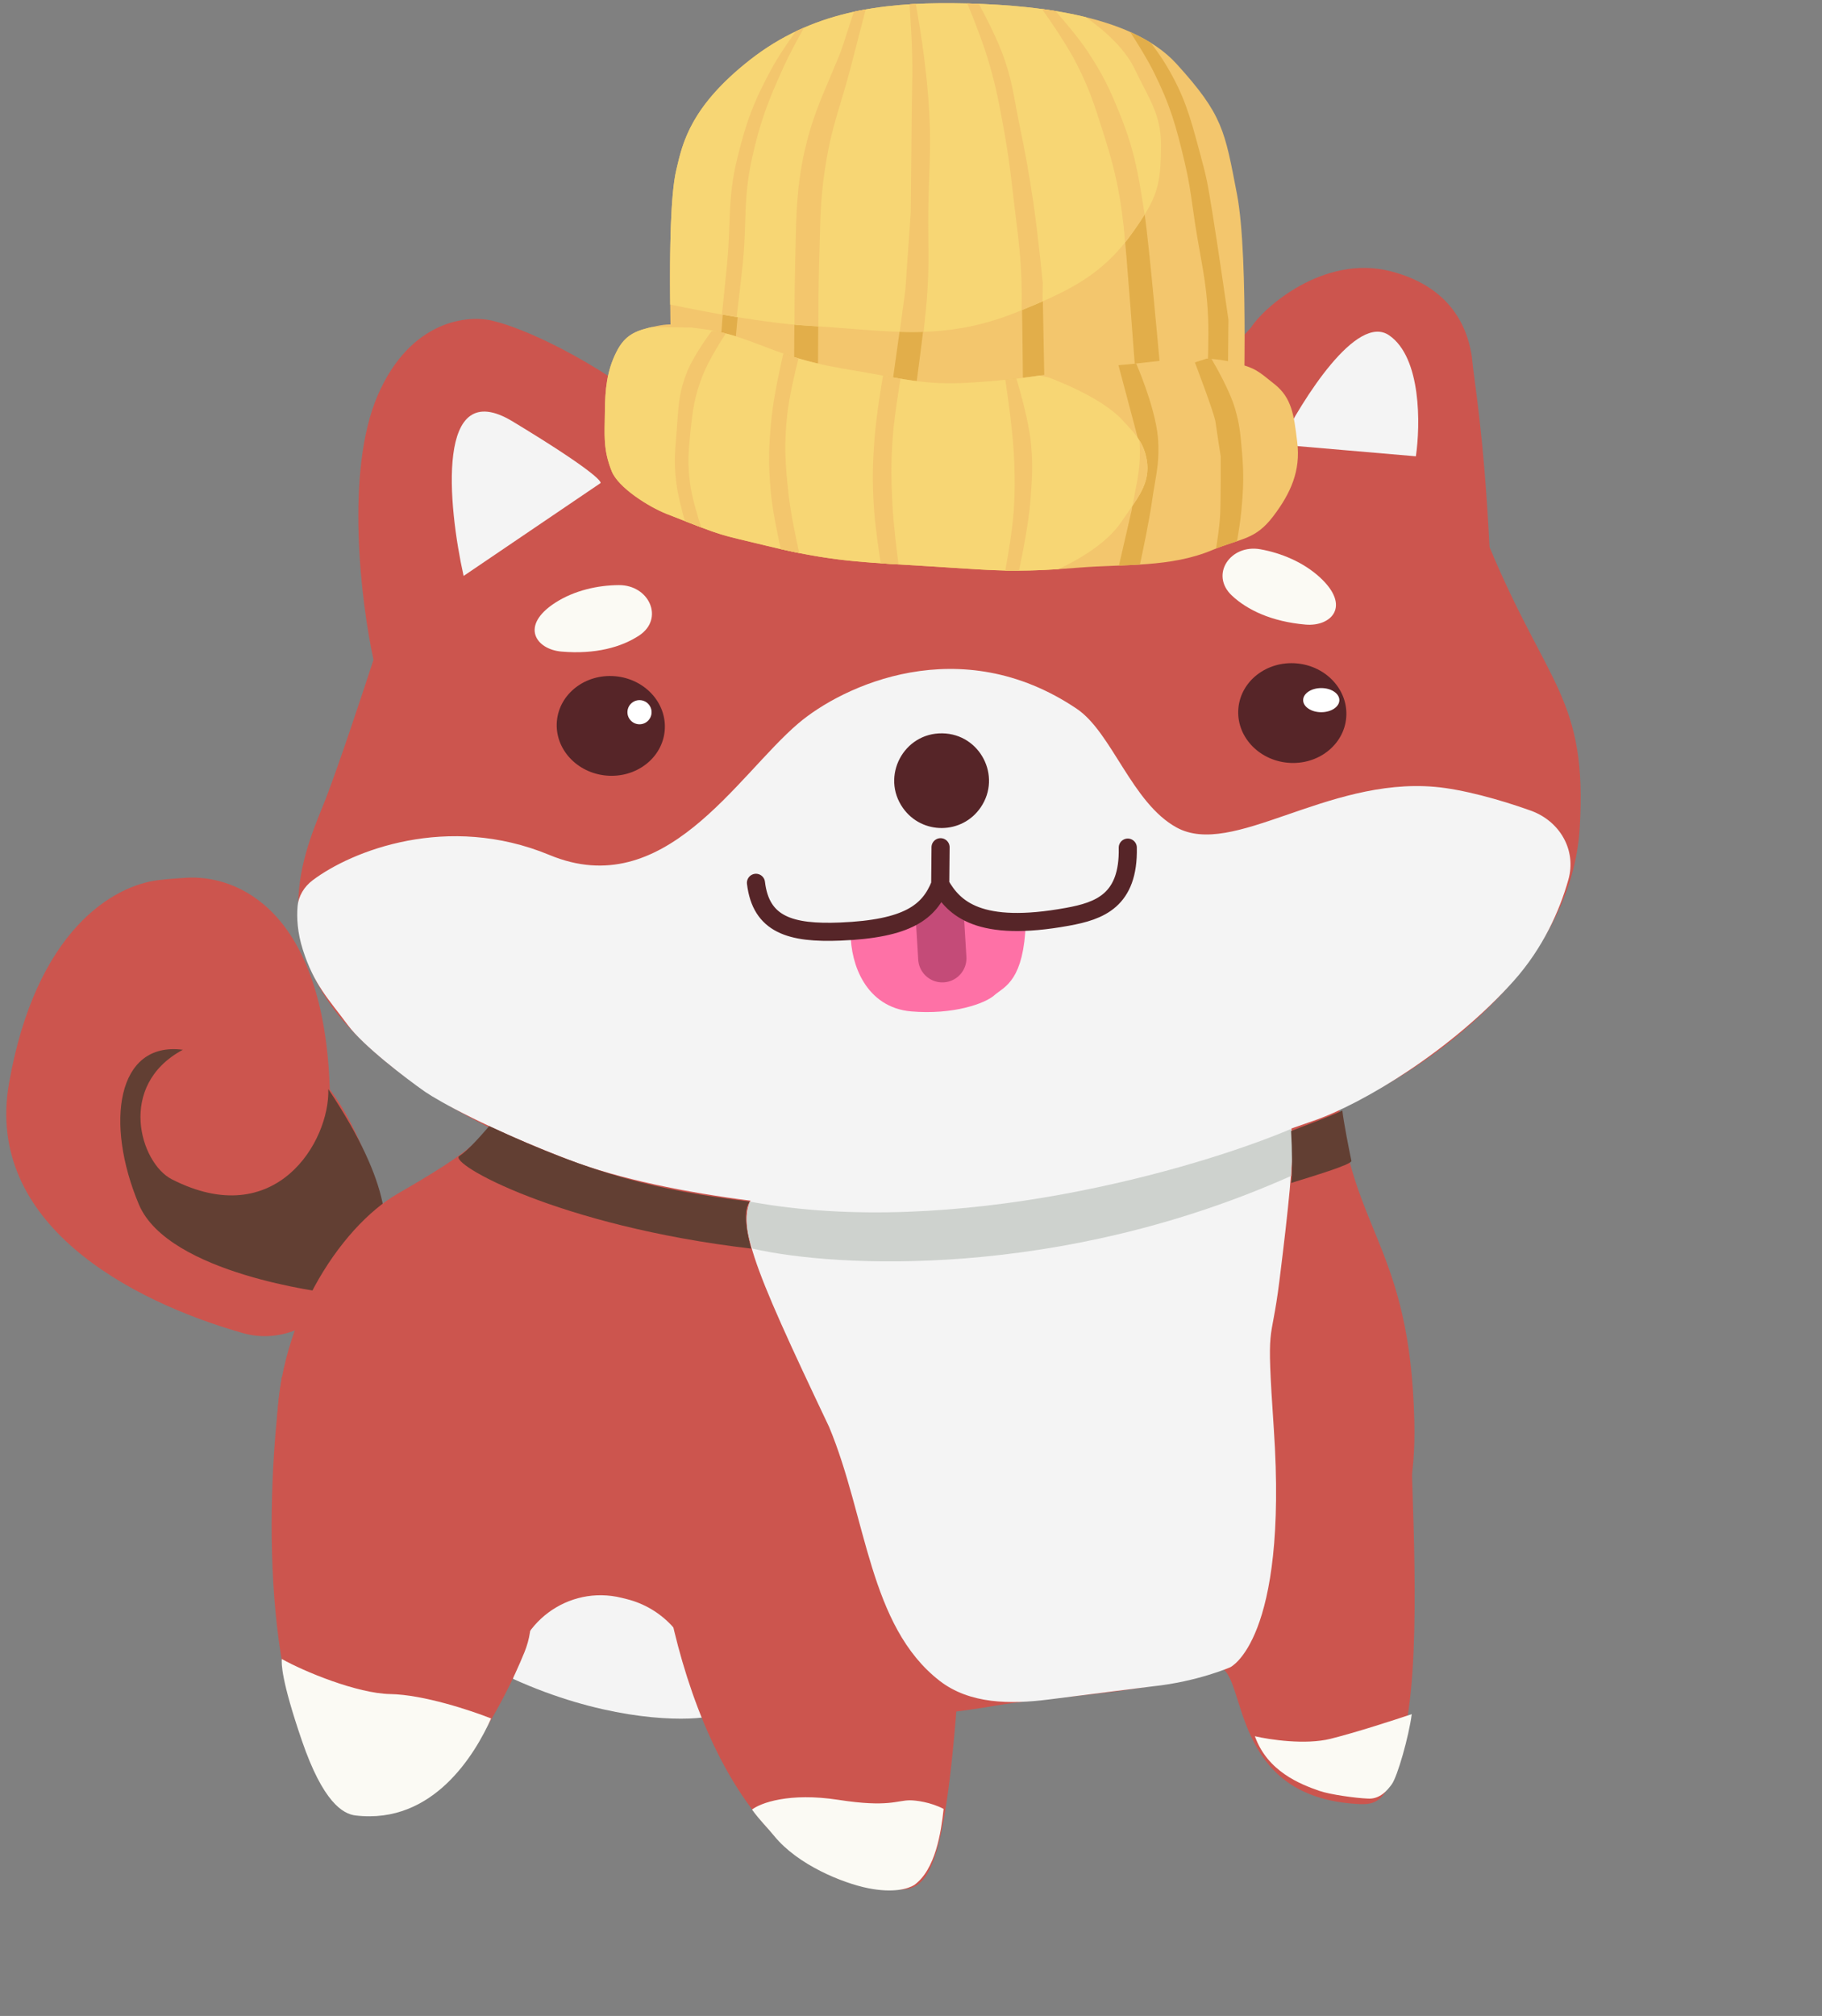 <svg width="151" height="167" viewBox="0 0 151 167" fill="none" xmlns="http://www.w3.org/2000/svg">
<rect x="0" y="0" width="151" height="167" fill="#808080" stroke="none"/>
<path d="M0.75 89.724C-1.293 101.334 10.689 107.745 20.129 110.434C23.316 111.342 26.557 109.717 28.468 107.009C28.803 106.535 29.15 106.059 29.503 105.592C30.992 103.626 31.933 101.171 31.297 98.788C30.175 94.588 28.315 91.477 27.332 90.248C26.867 75.496 19.739 72.423 15.367 72.717C14.63 72.766 13.891 72.821 13.158 72.906C9.378 73.347 2.977 77.072 0.75 89.724Z" fill="#CC554E"/>
<path d="M14.231 97.688C22.86 102.105 27.345 94.546 27.209 90.219C37.831 106.152 27.209 107.096 27.209 107.096C27.209 107.096 13.946 105.562 11.511 99.779C8.679 93.051 9.665 86.248 15.154 86.963C9.653 89.917 11.629 96.356 14.231 97.688Z" fill="#623F33"/>
<path d="M111.991 149.404C102.199 148.561 103.268 139.304 101.24 138.173C106.576 135.438 113.572 122.803 116.964 119.269C116.915 122.633 117.861 136.261 116.517 142.932C115.173 149.603 114.259 149.599 111.991 149.404Z" fill="#CC554E"/>
<path d="M109.31 133.892C102.015 140.467 89.347 140.111 82.492 141.298C76.977 142.253 67.648 143.101 60.828 142.514C55.654 142.069 47.334 140.737 38.043 137.473C28.752 134.21 24.416 126.508 23.409 123.064C23.148 121.816 23.003 120.575 22.958 119.353C22.611 109.949 28.201 101.623 32.952 98.89C38.666 95.604 39.428 94.715 40.649 93.289L40.662 93.275C84.125 99.195 103.072 95.329 110.877 90.907C112.042 102.142 116.874 103.269 117.214 117.751C117.443 127.484 113.933 129.725 109.31 133.892Z" fill="#CC554E"/>
<path d="M95.542 139.697C95.228 139.73 90.719 140.306 86.893 140.79C83.751 141.187 80.365 141.177 77.865 139.234C72.014 134.685 71.839 125.71 68.715 118.211C62.196 104.487 60.734 100.926 62.691 98.739C64.426 96.8 95.58 92.8 102.638 91.916L102.725 91.905C103.651 91.789 104.568 91.674 105.499 91.746C107.436 91.896 107.616 93.407 106.033 106.103C105.32 111.828 104.932 108.963 105.569 118.383C106.753 135.899 101.957 138.116 101.957 138.116C101.957 138.116 99.248 139.305 95.542 139.697Z" fill="#F4F4F4"/>
<path d="M51.939 132.469L51.529 132.367C47.081 131.262 42.735 134.502 42.525 139.08C49.616 142.295 55.658 142.595 58.242 142.279L57.601 138.559C57.088 135.586 54.867 133.197 51.939 132.469Z" fill="#F4F4F4"/>
<path d="M29.468 85.678C35.833 92.102 45.228 95.722 49.129 96.729C54.872 98.368 69.449 101.226 81.82 99.542C94.19 97.858 109.612 92.733 114.376 90.142C120.093 87.04 130.28 79.333 130.921 68.584C131.562 57.835 128.257 56.864 123.446 45.315C122.955 35.606 122.16 31.622 121.982 29.553C121.729 27.913 120.818 23.898 115.255 22.472C109.692 21.045 104.696 25.509 103.688 27.121L95.842 35.713C83.358 29.9 63.759 32.715 55.52 34.849C48.878 29.444 43.038 27.102 40.948 26.606C38.865 26.032 34.019 26.46 31.297 32.765C28.574 39.069 29.933 49.982 30.953 54.651C30.093 57.301 28.099 63.313 27.001 66.157C25.629 69.711 21.511 77.649 29.468 85.678Z" fill="#CC554E"/>
<path d="M45.553 70.833C37.096 67.326 29.132 70.485 25.904 72.927C25.21 73.452 24.738 74.216 24.662 75.082C24.582 75.993 24.642 77.246 25.096 78.668C26.029 81.592 27.231 82.761 28.823 84.912C30.096 86.633 33.617 89.313 35.218 90.438C36.412 91.251 40.473 93.52 47.171 96.086C55.542 99.295 69.329 100.478 75.946 100.34C82.592 100.201 89.719 98.629 92.968 98.014C95.979 97.444 104.662 94.281 108.812 92.862C112.962 91.442 120.335 86.982 125.447 81.262C127.887 78.532 129.261 75.423 129.979 72.881C130.675 70.419 129.269 68.017 126.861 67.152C124.278 66.225 121.163 65.375 118.894 65.18C109.912 64.407 102.156 71.084 97.517 68.553C93.806 66.527 92.153 60.681 89.242 58.719C79.568 52.2 69.82 56.811 66.156 59.931C61.043 64.284 55.069 74.78 45.553 70.833Z" fill="#F4F4F4"/>
<path d="M38.066 95.766C38.821 95.294 39.993 93.917 40.544 93.287C49.396 97.418 54.589 98.598 62.143 99.543C61.482 100.298 61.985 102.532 62.261 103.437C46.209 101.549 37.121 96.356 38.066 95.766Z" fill="#623F33"/>
<path d="M62.38 103.438C61.624 101.644 61.908 100.054 62.144 99.543C79.045 102.659 99.086 96.868 106.994 93.523C107.182 94.09 107.072 96.356 106.994 97.418C87.732 106.011 69.225 105.011 62.38 103.438Z" fill="#CED2CE"/>
<path d="M46.051 49.908C43.043 51.829 44.414 53.795 46.531 53.977C49.357 54.22 51.507 53.607 52.963 52.651C55.077 51.263 53.814 48.453 51.285 48.47C49.542 48.481 47.613 48.911 46.051 49.908Z" fill="#FBFAF4"/>
<path d="M109.371 47.814C112.007 50.22 110.321 51.923 108.204 51.741C105.378 51.498 103.364 50.526 102.093 49.336C100.247 47.607 101.971 45.054 104.46 45.503C106.176 45.812 108.002 46.564 109.371 47.814Z" fill="#FBFAF4"/>
<path d="M42.485 34.912C36.089 31.044 37.111 41.834 38.422 47.711L49.744 40.038C49.989 39.941 48.881 38.779 42.485 34.912Z" fill="#F4F4F4"/>
<path d="M115.124 27.777C112.44 25.935 107.958 33.044 106.053 36.829L117.342 37.8C117.721 35.227 117.809 29.619 115.124 27.777Z" fill="#F4F4F4"/>
<ellipse cx="50.62" cy="60.134" rx="4.485" ry="4.131" transform="rotate(4.918 50.62 60.134)" fill="#562528"/>
<ellipse cx="107.1" cy="59.071" rx="4.485" ry="4.131" transform="rotate(4.918 107.1 59.071)" fill="#562528"/>
<path d="M75.56 83.287C72.207 82.998 71.004 79.797 70.996 77.298C71.715 77.258 74.292 77.479 75.697 76.123C77.186 74.686 80.791 75.464 82.696 76.269C83.274 76.514 83.886 76.598 84.513 76.416C84.348 81.007 82.921 81.351 82.162 82C81.498 82.656 78.913 83.575 75.56 83.287Z" fill="#FE71A6"/>
<path d="M78.22 74.532C78.374 74.685 78.265 74.947 78.048 74.947C77.831 74.947 77.722 74.685 77.876 74.532C77.971 74.437 78.125 74.437 78.22 74.532Z" fill="#FE71A6"/>
<path d="M75.56 83.287C72.207 82.998 71.004 79.797 70.996 77.298C71.715 77.258 74.292 77.479 75.697 76.123C77.186 74.686 80.791 75.464 82.696 76.269C83.274 76.514 83.886 76.598 84.513 76.416C84.348 81.007 82.921 81.351 82.162 82C81.498 82.656 78.913 83.575 75.56 83.287Z" stroke="#FE71A6" stroke-linecap="round"/>
<path d="M78.22 74.532C78.374 74.685 78.265 74.947 78.048 74.947C77.831 74.947 77.722 74.685 77.876 74.532C77.971 74.437 78.125 74.437 78.22 74.532Z" stroke="#FE71A6" stroke-linecap="round"/>
<path d="M77.904 76.228L78.095 79.382" stroke="#C44B78" stroke-width="4" stroke-linecap="round"/>
<path d="M77.95 70.185L77.922 73.263M77.922 73.263C77.014 75.554 75.236 76.941 69.649 77.171C65.514 77.341 63.063 76.604 62.651 73.133M77.922 73.263C79.053 75.255 81.129 77.286 88.471 75.947C91.119 75.465 93.561 74.609 93.466 70.217" stroke="#562528" stroke-width="1.5" stroke-linecap="round"/>
<path d="M74.834 66.937C76.412 69.169 79.733 69.143 81.275 66.885C83.038 64.306 81.225 60.802 78.102 60.75C74.891 60.696 72.979 64.314 74.834 66.937Z" fill="#562528"/>
<path d="M27.168 148.409C21.39 139.806 22.157 122.242 23.361 114.058C27.398 119.416 33.176 123.351 38.108 125.899C42.332 128.081 45.256 132.478 43.46 136.88C42.543 139.129 41.288 141.65 39.602 144.242C36.356 149.231 32.808 150.474 30.419 150.427C29.069 150.4 27.921 149.53 27.168 148.409Z" fill="#CC554E"/>
<path d="M32.346 140.337C29.602 140.29 25.164 138.455 23.356 137.431C23.326 137.783 23.281 139.13 25.024 144.208C26.767 149.286 28.412 150.27 29.467 150.395C35.917 151.16 39.384 145.286 40.702 142.359C39.06 141.704 35.091 140.383 32.346 140.337Z" fill="#FBFAF4"/>
<path d="M73.623 156.517C59.66 155.863 54.698 134.196 54.477 125.455C65.395 119.964 67.89 129.189 72.685 131.369C74.026 139.185 75.082 136.551 79.324 140.944C78.093 156.845 76.532 156.653 73.623 156.517Z" fill="#CC554E"/>
<path d="M69.501 149.102C65.386 148.463 63.002 149.372 62.324 149.906C62.959 150.789 63.615 151.416 64.151 152.077C66.11 154.496 69.855 156.003 71.951 156.42C74.047 156.838 75.264 156.468 75.765 156.156C77.532 154.887 77.998 151.768 78.203 149.851C77.114 149.283 75.895 149.139 75.421 149.137C74.355 149.134 73.616 149.74 69.501 149.102Z" fill="#FBFAF4"/>
<path d="M110.264 144.044C108.184 144.561 105.221 144.116 104 143.829C105.04 146.756 107.782 147.81 109.318 148.348C110.225 148.666 112.391 148.958 113.336 148.994C114.376 149.08 115.018 148.258 115.345 147.81C115.818 147.165 116.764 143.829 117 142C115.621 142.466 112.344 143.528 110.264 144.044Z" fill="#FBFAF4"/>
<path d="M107 98C107.125 97.609 107.083 95.043 107 93.696C107.625 93.435 110.042 92.565 111.25 92C111.35 92.939 111.792 95.174 112 96.174C112 96.487 108.667 97.478 107 98Z" fill="#623F33"/>
<circle cx="53" cy="59" r="1" fill="white"/>
<ellipse cx="109.5" cy="58" rx="1.5" ry="1" fill="white"/>
<path d="M56.048 14.085C55.014 18.42 55.845 35.452 55.845 35.452L103.017 35.899C103.017 35.899 103.536 21.373 102.517 16.093C101.499 10.812 101.358 9.529 97.505 5.289C93.652 1.05 85.033 0.328 79.003 0.27C72.973 0.213 67.241 0.978 62.165 4.954C57.089 8.931 56.534 12.045 56.048 14.085Z" fill="#F3C66D"/>
<path fill-rule="evenodd" clip-rule="evenodd" d="M65.802 31.914C65.802 31.914 65.838 24.21 65.896 22.014C65.91 21.505 65.92 21.011 65.93 20.53L65.93 20.53L65.93 20.53L65.93 20.53L65.93 20.53L65.93 20.53L65.93 20.53C65.986 17.775 66.034 15.4 66.673 12.547C67.22 10.104 67.909 8.486 68.772 6.459L68.772 6.459L68.772 6.458L68.772 6.458C69.001 5.921 69.242 5.356 69.495 4.739C69.754 4.108 70.016 3.286 70.276 2.469L70.276 2.469C70.441 1.954 70.604 1.44 70.766 0.976C71.091 0.905 71.417 0.841 71.744 0.782C71.376 2.208 70.868 4.18 70.479 5.674C70.204 6.73 69.937 7.612 69.685 8.448L69.685 8.448L69.685 8.448L69.685 8.448C69.234 9.943 68.828 11.288 68.499 13.206C68.032 15.929 67.989 17.73 67.933 20.103L67.933 20.103L67.933 20.103C67.919 20.702 67.904 21.337 67.881 22.032C67.808 24.229 67.787 31.933 67.787 31.933L65.802 31.914ZM75.378 0.357C75.464 1.601 75.576 3.428 75.601 4.797C75.623 5.933 75.606 6.746 75.586 7.655L75.586 7.655L75.586 7.655L75.586 7.655L75.586 7.655L75.586 7.655C75.576 8.148 75.565 8.668 75.559 9.284L75.48 17.617C75.335 19.515 75.038 23.952 75.038 23.952C75.038 23.952 73.945 31.896 73.728 33.271L75.71 33.575C75.71 33.575 76.752 25.948 76.87 23.97C76.966 22.367 76.953 21.218 76.938 19.933C76.93 19.237 76.922 18.501 76.93 17.631C76.941 16.487 76.977 15.52 77.01 14.605L77.01 14.605L77.01 14.605L77.01 14.605L77.01 14.605L77.01 14.605C77.073 12.916 77.129 11.406 77.009 9.298C76.91 7.54 76.806 6.556 76.594 4.806C76.425 3.419 76.118 1.572 75.901 0.327C75.727 0.336 75.552 0.346 75.378 0.357ZM80.171 0.29C80.681 1.529 81.427 3.417 81.86 4.856C82.511 7.014 82.746 8.288 83.143 10.442L83.18 10.638C83.567 12.732 83.718 14.031 83.941 15.947C83.972 16.209 84.004 16.483 84.037 16.772C84.098 17.283 84.155 17.749 84.209 18.188L84.209 18.189C84.43 19.973 84.596 21.318 84.662 23.402C84.716 25.126 84.796 33.376 84.796 33.376L86.558 32.752C86.565 32.015 86.526 30.05 86.487 28.086L86.487 28.085L86.487 28.085L86.487 28.085L86.487 28.085C86.449 26.121 86.41 24.156 86.417 23.419C86.417 23.419 86.022 19.368 85.64 16.787C85.264 14.241 85.001 12.819 84.481 10.294C84.359 9.703 84.263 9.181 84.173 8.69C83.94 7.417 83.746 6.359 83.234 4.869C82.733 3.409 81.786 1.549 81.123 0.319C80.801 0.307 80.483 0.297 80.171 0.29ZM86.355 0.747C87.118 1.822 88.484 3.816 89.26 5.354C90.278 7.369 90.666 8.581 91.347 10.716C92.304 13.719 92.74 15.454 93.105 18.568C93.338 20.562 94.061 30.401 94.061 30.401L96.124 30.207C96.124 30.207 95.214 20.014 94.868 17.801L94.831 17.565C94.335 14.397 94.04 12.507 92.809 9.447C91.956 7.327 91.391 6.147 90.111 4.222C89.39 3.139 88.25 1.794 87.475 0.914C87.103 0.853 86.729 0.798 86.355 0.747ZM93.664 2.647C94.263 3.574 95.074 4.878 95.591 5.912C96.997 8.728 97.474 10.454 98.191 13.487C98.525 14.903 98.665 15.892 98.831 17.072C98.897 17.545 98.969 18.049 99.058 18.624C99.194 19.496 99.33 20.258 99.458 20.974C99.778 22.765 100.046 24.264 100.129 26.47C100.184 27.943 100.093 30.244 100.093 30.244L101.77 30.474L101.808 26.485C101.808 26.485 100.949 20.518 100.516 17.855L100.511 17.822L100.511 17.822C100.083 15.188 100.016 14.776 99.495 12.859C99.443 12.669 99.393 12.484 99.344 12.304L99.344 12.304L99.344 12.304C98.625 9.646 98.166 7.947 96.664 5.424C96.316 4.838 95.841 4.167 95.375 3.547C94.84 3.215 94.267 2.916 93.664 2.647ZM66.64 2.289C66.037 3.358 65.371 4.596 64.907 5.621C63.62 8.465 62.982 10.123 62.316 13.147C61.86 15.221 61.81 16.774 61.757 18.456C61.723 19.522 61.687 20.639 61.545 21.972C61.339 23.919 60.952 28.235 60.952 28.235L59.73 28.224C59.73 28.224 60.054 23.906 60.248 21.96C60.37 20.726 60.408 19.677 60.444 18.684C60.509 16.903 60.567 15.301 61.095 13.136C61.837 10.091 62.469 8.392 63.991 5.613C64.506 4.67 65.243 3.581 65.95 2.603C66.179 2.493 66.409 2.389 66.64 2.289Z" fill="#E2AE4A"/>
<path fill-rule="evenodd" clip-rule="evenodd" d="M55.542 25.229C58.593 25.867 63.386 26.769 66.986 26.983C68.15 27.052 69.243 27.137 70.286 27.219C75.331 27.615 79.208 27.919 84.379 25.815C88.645 24.08 91.375 22.797 93.931 19.168C95.911 16.355 96.203 15.411 96.22 12.044C96.23 10 95.575 8.731 94.743 7.121C94.524 6.696 94.293 6.248 94.058 5.755C93.29 4.143 91.771 2.685 89.978 1.418C86.344 0.53 82.289 0.302 79.003 0.27C72.973 0.213 67.24 0.978 62.164 4.954C57.295 8.769 56.586 11.79 56.107 13.83C56.087 13.917 56.067 14.002 56.047 14.085C55.572 16.079 55.491 20.757 55.542 25.229Z" fill="#F7D674"/>
<path fill-rule="evenodd" clip-rule="evenodd" d="M76.545 27.488C75.888 27.51 75.23 27.507 74.563 27.487C74.781 25.939 75.038 23.953 75.038 23.953C75.038 23.953 75.334 19.516 75.48 17.618L75.559 9.284C75.564 8.669 75.576 8.148 75.586 7.656L75.586 7.656L75.586 7.656L75.586 7.655L75.586 7.655C75.605 6.746 75.623 5.934 75.601 4.797C75.575 3.428 75.463 1.6 75.378 0.356C75.552 0.345 75.726 0.335 75.901 0.326C76.117 1.571 76.425 3.419 76.593 4.807C76.806 6.556 76.909 7.54 77.009 9.298C77.128 11.406 77.073 12.916 77.01 14.605L77.01 14.605L77.01 14.605L77.01 14.605L77.01 14.605C76.976 15.52 76.941 16.488 76.93 17.631C76.922 18.501 76.93 19.237 76.938 19.933C76.952 21.218 76.966 22.367 76.87 23.97C76.806 25.043 76.662 26.436 76.545 27.488ZM86.402 24.967C85.854 25.208 85.278 25.448 84.67 25.696C84.681 24.933 84.683 24.091 84.661 23.403C84.595 21.319 84.429 19.974 84.209 18.189L84.209 18.189L84.209 18.189L84.209 18.187C84.155 17.748 84.097 17.283 84.037 16.773C84.003 16.484 83.971 16.21 83.941 15.947L83.941 15.947C83.717 14.031 83.566 12.733 83.179 10.639L83.143 10.442C82.745 8.288 82.51 7.015 81.86 4.857C81.426 3.417 80.68 1.528 80.17 0.289C80.482 0.297 80.8 0.306 81.122 0.318C81.785 1.548 82.733 3.409 83.234 4.87C83.746 6.36 83.939 7.417 84.173 8.691C84.263 9.181 84.358 9.704 84.48 10.295C85.001 12.819 85.263 14.242 85.64 16.788C86.022 19.369 86.417 23.42 86.417 23.42L86.402 24.967ZM94.863 17.776C94.604 18.194 94.296 18.649 93.931 19.167C93.701 19.494 93.469 19.802 93.235 20.093C93.201 19.559 93.159 19.032 93.104 18.568C92.74 15.455 92.304 13.719 91.347 10.716C90.666 8.581 90.277 7.37 89.26 5.354C88.484 3.816 87.116 1.821 86.353 0.746C86.727 0.797 87.101 0.852 87.473 0.913C88.249 1.793 89.39 3.138 90.111 4.223C91.39 6.148 91.956 7.327 92.809 9.448C94.04 12.507 94.335 14.397 94.83 17.566L94.863 17.776ZM71.744 0.782C71.376 2.208 70.868 4.18 70.478 5.675C70.203 6.73 69.937 7.613 69.685 8.448L69.685 8.448L69.685 8.448L69.685 8.448C69.234 9.943 68.827 11.288 68.499 13.206C68.031 15.93 67.989 17.73 67.933 20.104L67.933 20.104C67.918 20.702 67.903 21.337 67.88 22.033C67.827 23.653 67.823 25.944 67.825 27.035C67.55 27.017 67.27 26.999 66.987 26.982C66.617 26.96 66.235 26.931 65.843 26.895C65.845 25.763 65.855 23.577 65.896 22.014C65.909 21.505 65.919 21.012 65.929 20.53L65.929 20.53L65.929 20.53L65.929 20.53L65.929 20.53C65.986 17.776 66.034 15.4 66.673 12.548C67.22 10.104 67.909 8.486 68.772 6.459L68.772 6.459L68.772 6.459L68.772 6.459L68.772 6.458L68.772 6.458C69.001 5.921 69.241 5.356 69.495 4.739C69.754 4.108 70.016 3.287 70.276 2.47L70.276 2.47C70.44 1.954 70.604 1.439 70.767 0.975C71.091 0.904 71.417 0.84 71.744 0.782ZM65.951 2.601C66.18 2.492 66.41 2.388 66.64 2.288C66.037 3.358 65.37 4.596 64.906 5.622C63.62 8.465 62.981 10.124 62.316 13.148C61.859 15.222 61.81 16.775 61.756 18.457C61.722 19.522 61.687 20.639 61.545 21.973C61.4 23.343 61.171 25.252 61.048 26.262C60.639 26.195 60.233 26.126 59.833 26.056C59.94 25.009 60.12 23.247 60.248 21.961C60.37 20.727 60.408 19.678 60.444 18.684C60.509 16.903 60.567 15.301 61.095 13.136C61.837 10.092 62.469 8.393 63.99 5.613C64.507 4.67 65.244 3.58 65.951 2.601Z" fill="#F3C66D"/>
<path d="M51.095 29.139C51.686 27.981 52.38 27.498 53.709 27.17C55.928 26.621 55.837 26.971 57.892 27.209C61.276 27.601 62.958 28.736 66.209 29.701C68.599 30.412 70.374 30.591 72.833 31.055C77.165 31.872 78.507 31.901 82.905 31.506C86.645 31.171 89.018 30.527 92.764 30.247C95.96 30.007 99.217 29.245 102.308 30.044C104.085 30.503 104.226 30.707 105.629 31.825C107.063 32.967 107.236 34.391 107.498 36.534L107.513 36.655C107.798 38.989 106.981 40.846 105.525 42.762C104.007 44.76 102.876 44.558 100.482 45.563C96.982 47.032 93.224 46.713 89.399 47.025C83.916 47.472 82.45 47.245 76.957 46.907C71.353 46.562 68.974 46.534 63.538 45.213C59.247 44.17 60.262 44.541 55.243 42.57C53.794 42.001 51.245 40.41 50.696 39.036C49.964 37.203 50.114 36.029 50.132 34.074C50.149 32.307 50.282 30.734 51.095 29.139Z" fill="#F3C66D"/>
<path fill-rule="evenodd" clip-rule="evenodd" d="M58.143 43.702C57.763 43.558 57.319 43.385 56.778 43.173L56.032 39.87L56.071 35.811L56.958 30.762L58.975 27.433L59.327 27.436C59.618 27.495 59.898 27.56 60.169 27.63L58.253 31.059L57.216 35.822L57.176 39.952L58.143 43.702ZM66.263 45.82C65.778 45.724 65.272 45.616 64.736 45.495L63.886 40.8L63.945 34.603L64.934 29.291C65.331 29.429 65.751 29.566 66.2 29.699L65.245 34.331L65.336 40.813L66.263 45.82ZM74.478 46.759C73.966 46.728 73.479 46.698 73.01 46.666L72.424 42.02L72.478 36.322L73.188 31.122C73.713 31.219 74.194 31.304 74.641 31.378L74.008 35.981L73.954 41.679L74.478 46.759ZM84.406 47.274C84.021 47.276 83.647 47.272 83.273 47.263L84.026 42.13L84.062 38.355L83.308 31.469C83.618 31.439 83.919 31.407 84.212 31.372L85.451 36.801L85.407 41.36L84.406 47.274ZM94.473 46.769C93.896 46.805 93.317 46.83 92.734 46.853L93.796 42.223L94.458 36.887L92.693 30.253C92.717 30.251 92.741 30.249 92.765 30.247C93.231 30.212 93.698 30.166 94.165 30.116C94.689 31.353 95.866 34.351 95.987 36.545C96.067 37.97 95.902 38.931 95.7 40.108C95.629 40.521 95.554 40.96 95.483 41.455C95.231 43.214 94.704 45.704 94.473 46.769ZM102.518 44.834C102.419 44.867 102.318 44.9 102.214 44.934C101.788 45.074 101.318 45.228 100.783 45.441C100.912 44.64 101.082 43.474 101.121 42.648C101.184 41.272 101.166 37.805 101.166 37.805C101.166 37.805 100.83 35.665 100.735 34.952C100.64 34.239 99.026 30.021 99.026 30.021L100.009 29.707C100.141 29.714 100.273 29.723 100.404 29.733C100.716 30.261 101.906 32.321 102.349 33.828C102.724 35.102 102.794 35.888 102.904 37.139L102.926 37.395C103.096 39.307 103.054 40.397 102.879 42.309C102.81 43.074 102.657 44.038 102.518 44.834Z" fill="#E2AE4A"/>
<path fill-rule="evenodd" clip-rule="evenodd" d="M53.709 27.169C52.38 27.498 51.686 27.98 51.095 29.139C50.282 30.734 50.149 32.307 50.132 34.074C50.13 34.35 50.124 34.61 50.119 34.859C50.089 36.374 50.067 37.462 50.696 39.036C51.245 40.41 53.794 42.001 55.242 42.57C57.954 43.634 58.905 44.016 59.882 44.306C60.714 44.553 61.565 44.733 63.538 45.212C68.422 46.399 70.838 46.543 75.343 46.81C75.852 46.84 76.388 46.872 76.957 46.907C77.724 46.954 78.412 46.999 79.044 47.041C82.442 47.263 84.202 47.378 87.731 47.148C89.799 46.161 91.852 44.847 92.947 43.212C93.135 42.931 93.323 42.663 93.505 42.403C94.555 40.908 95.419 39.677 94.982 37.818C94.701 36.618 94.123 35.994 93.322 35.128C93.227 35.025 93.128 34.919 93.026 34.807C91.195 32.801 86.877 31.259 86.877 31.259L86.15 31.114C85.148 31.262 84.096 31.399 82.905 31.506C78.507 31.901 77.165 31.872 72.833 31.055C72.137 30.924 71.496 30.815 70.88 30.711C69.32 30.447 67.923 30.21 66.209 29.701C65.054 29.358 64.097 28.994 63.191 28.649C61.548 28.023 60.074 27.462 57.891 27.209C57.677 27.184 57.486 27.158 57.313 27.132L53.996 27.101C53.905 27.122 53.809 27.145 53.709 27.169Z" fill="#F7D674"/>
<path fill-rule="evenodd" clip-rule="evenodd" d="M59.332 27.437L58.974 27.433C58.974 27.433 57.528 29.366 56.958 30.762C56.32 32.324 56.243 33.412 56.139 34.893C56.118 35.182 56.097 35.486 56.07 35.811L56.056 35.984C55.934 37.459 55.86 38.352 56.032 39.87C56.157 40.979 56.58 42.539 56.758 43.164C57.297 43.376 57.74 43.548 58.12 43.693C57.901 43.03 57.333 41.232 57.176 39.953C56.979 38.349 57.048 37.427 57.215 35.822C57.412 33.932 57.55 32.84 58.253 31.059C58.739 29.827 59.797 28.168 60.153 27.625C59.888 27.557 59.615 27.494 59.332 27.437ZM64.919 29.285C64.715 30.163 64.128 32.782 63.944 34.603C63.701 37.012 63.662 38.389 63.886 40.8C64.029 42.343 64.489 44.506 64.709 45.488C65.246 45.609 65.754 45.718 66.239 45.815C66.013 44.808 65.51 42.471 65.336 40.813C65.07 38.293 64.973 36.849 65.245 34.331C65.412 32.778 65.948 30.59 66.178 29.692C65.732 29.559 65.315 29.422 64.919 29.285ZM73.181 31.12C73.052 31.868 72.612 34.515 72.478 36.322C72.313 38.542 72.286 39.799 72.424 42.02C72.519 43.561 72.85 45.755 72.995 46.664C73.465 46.696 73.953 46.726 74.467 46.757C74.349 45.862 74.036 43.39 73.954 41.679C73.847 39.456 73.833 38.2 74.007 35.981C74.134 34.373 74.527 32.01 74.636 31.376C74.187 31.302 73.706 31.217 73.181 31.12ZM83.315 31.468C83.443 32.292 83.984 35.914 84.061 38.355C84.108 39.829 84.116 40.659 84.026 42.13C83.925 43.764 83.548 45.996 83.316 47.263C83.688 47.271 84.061 47.275 84.446 47.273C84.726 45.971 85.266 43.288 85.407 41.36L85.412 41.298C85.539 39.56 85.613 38.555 85.45 36.802C85.278 34.941 84.521 32.307 84.238 31.369C83.939 31.403 83.632 31.437 83.315 31.468ZM94.429 36.473C94.442 36.614 94.451 36.752 94.457 36.887C94.523 38.479 94.314 39.536 94.053 40.86L94.053 40.86L94.053 40.86L94.053 40.86C93.988 41.188 93.92 41.532 93.852 41.905C94.733 40.622 95.37 39.467 94.983 37.817C94.856 37.278 94.669 36.854 94.429 36.473Z" fill="#F3C66D"/>
</svg>
